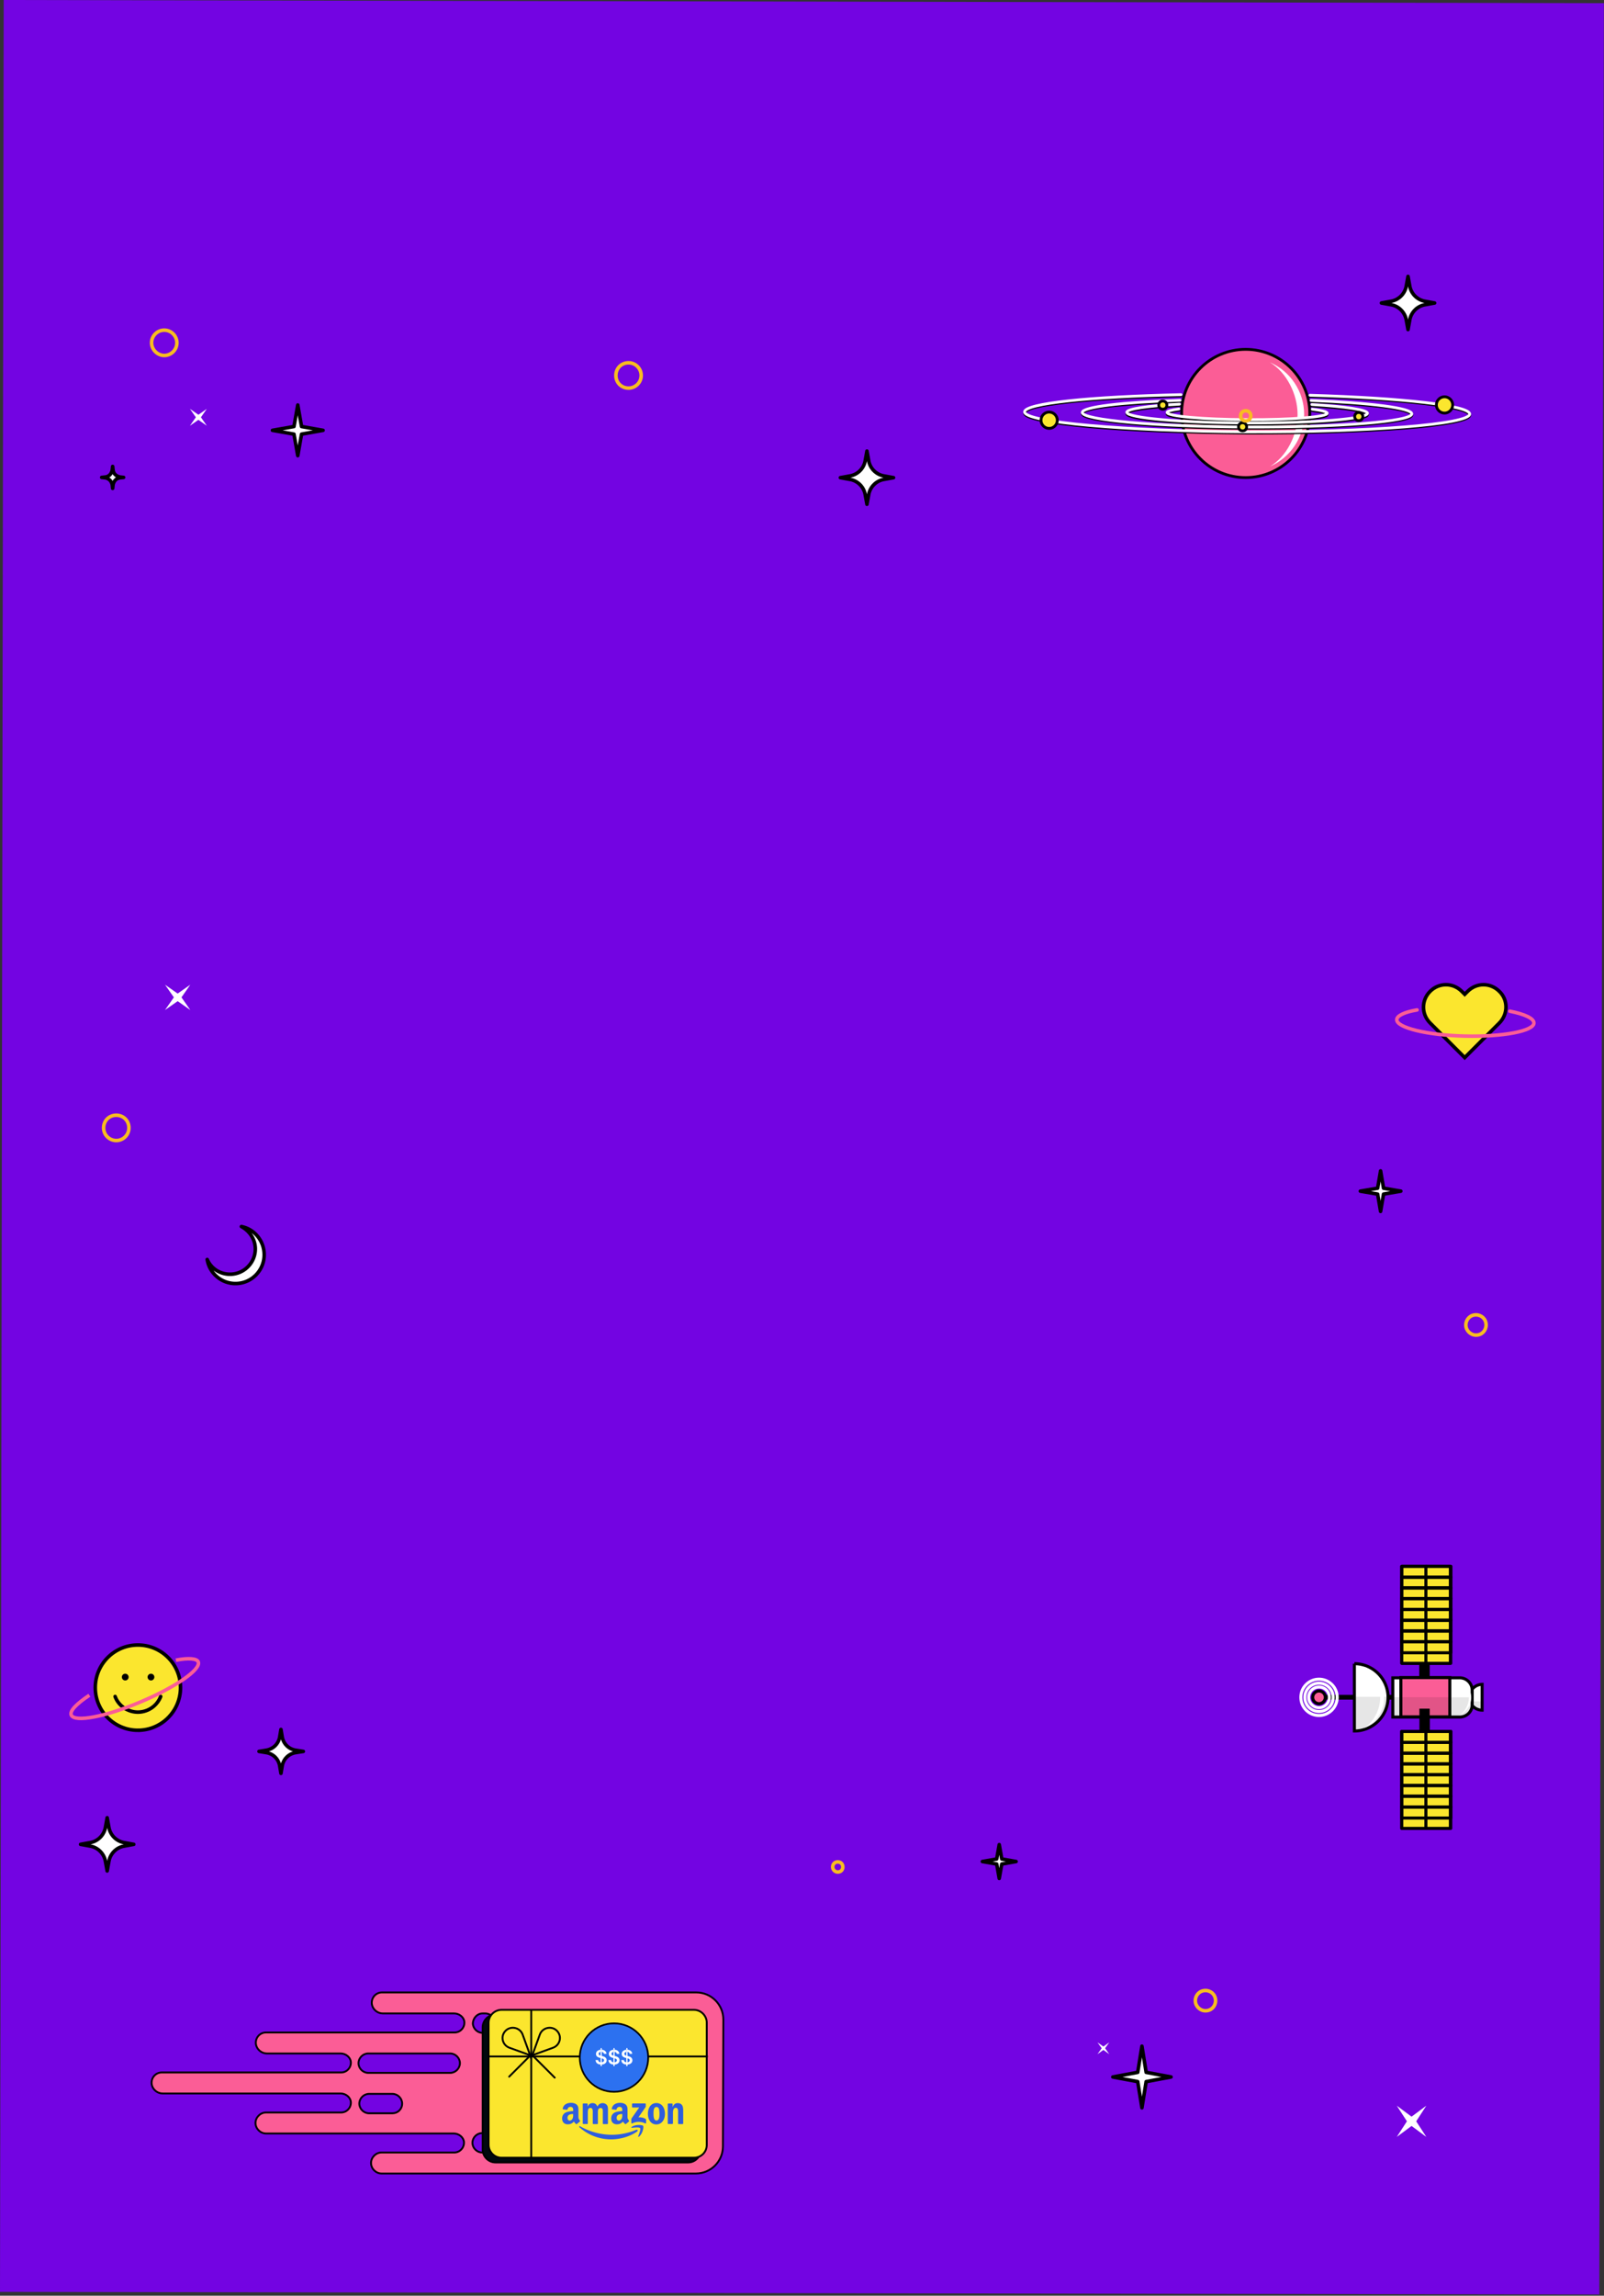 <svg xmlns="http://www.w3.org/2000/svg" xmlns:xlink="http://www.w3.org/1999/xlink" width="100%" height="100%" preserveAspectRatio="xMidYMid slice" viewBox="0 0 836 1196" fill="none" xmlns:v="https://vecta.io/nano"><rect x="0" y="0" width="836" height="1196" fill="#333333" stroke="none"/><style><![CDATA[.B{stroke-width:1.574}.C{stroke-miterlimit:10}.D{stroke-linejoin:round}.E{fill:#fff}.F{stroke:#000}.G{stroke-width:1.851}.H{stroke-linecap:round}.I{stroke-width:1.453}.J{stroke:#f8bc20}.K{fill:#fbe62e}.L{fill:#fb5d96}.M{fill-rule:evenodd}]]></style><g clip-path="url(#A)"><path d="M833.999 1195.35L0 1194l.049-30.3L1.881 30.301 1.93 0l833.999 1.348-.049 30.301-1.832 1133.391-.049 30.31z" fill="#7304e2"/><g class="F C"><g stroke-width=".968"><path d="M377 1052.11c0-7.79-6.317-14.11-14.108-14.11H199.07c-3.159 0-5.685 2.74-5.264 6.11.421 2.73 2.948 4.84 5.685 4.84h37.271c2.526 0 5.053 1.89 5.264 4.42.21 2.95-2.106 5.48-5.054 5.48h-98.335c-3.159 0-5.686 2.73-5.264 6.1.421 2.74 2.948 4.85 5.685 4.85h38.534c2.527 0 5.054 1.89 5.264 4.42.211 2.95-2.106 5.47-5.054 5.47H84.31c-3.158 0-5.685 2.74-5.264 6.11.421 2.74 2.948 4.84 5.685 4.84h92.861c2.527 0 5.054 1.9 5.264 4.42.211 2.95-2.106 5.48-5.054 5.48h-39.165c-2.948 0-5.475 2.53-5.475 5.47 0 2.95 2.527 5.48 5.475 5.48h97.914c2.527 0 5.054 1.89 5.264 4.42.211 2.95-2.105 5.48-5.053 5.48h-37.903c-2.948 0-5.474 2.52-5.474 5.47s2.526 5.47 5.474 5.47h163.822c7.791 0 14.108-6.31 14.108-14.1l.211-66.12zm-172.455 48.85h-12.213c-2.738 0-5.054-2.32-5.054-5.05 0-2.74 2.316-5.06 5.054-5.06h12.213c2.737 0 5.053 2.32 5.053 5.06 0 2.94-2.316 5.05-5.053 5.05zm30.111-21.06h-42.745c-2.738 0-5.054-2.31-5.054-5.05s2.316-5.05 5.054-5.05h42.745c2.737 0 5.054 2.31 5.054 5.05s-2.317 5.05-5.054 5.05zm16.845-30.95h1.474c2.738 0 5.054 2.32 5.054 5.05 0 2.74-2.316 5.06-5.054 5.06h-1.474c-2.737 0-5.053-2.32-5.053-5.06.21-2.73 2.316-5.05 5.053-5.05zm8.423 67.38c0 2.74-2.316 5.06-5.054 5.06h-3.579c-2.738 0-5.054-2.32-5.054-5.06s2.316-5.05 5.054-5.05h3.579c2.738 0 5.054 2.31 5.054 5.05z" class="L"/><g class="D"><path d="M358.534 1126.57h-100.23c-3.791 0-6.739-3.16-6.739-6.74v-63.59c0-3.79 3.159-6.74 6.739-6.74h100.23c3.79 0 6.738 3.16 6.738 6.74v63.59a6.65 6.65 0 0 1-6.738 6.74z" fill="#01090f"/><path d="M361.632 1124.12H261.401c-3.79 0-6.738-3.15-6.738-6.73v-63.6c0-3.79 3.159-6.73 6.738-6.73h100.231c3.79 0 6.738 3.15 6.738 6.73v63.6c0 3.79-2.948 6.73-6.738 6.73z" class="K"/></g><path d="M276.875 1047.2v77.28"/><path d="M255.015 1071.36h113.917m-92.63-.64l-10.881-3.94c-3.627-1.42-4.731-6-1.893-8.84 2.681-2.68 7.412-1.73 8.832 1.9l3.942 10.88z"/><path d="M277.452 1070.72l10.882-3.94c3.627-1.42 4.731-6 1.892-8.84-2.681-2.68-7.412-1.73-8.831 1.9l-3.943 10.88z"/><g class="H"><path d="M277.041 1070.21l-11.67 11.67m12.081-11.16l11.67 11.67"/></g></g><path d="M320.013 1089.77c9.848 0 17.832-7.98 17.832-17.83s-7.984-17.83-17.832-17.83-17.831 7.98-17.831 17.83 7.983 17.83 17.831 17.83z" fill="#2c71f0" stroke-width=".883" class="D"/></g><g class="E"><path d="M313.04 1075.55v.84h.601v-.84c.472-.02.883-.11 1.232-.27.426-.18.751-.45.976-.78s.338-.72.338-1.16c0-.33-.062-.61-.184-.85s-.288-.45-.499-.62-.443-.31-.708-.43a4.52 4.52 0 0 0-.817-.26l-.338-.09V1069a1.52 1.52 0 0 1 .701.25c.254.18.398.43.432.75h1.31c-.008-.42-.126-.8-.356-1.12-.23-.33-.546-.58-.95-.77a3.32 3.32 0 0 0-1.137-.27v-.84h-.601v.85c-.392.03-.75.12-1.075.26-.416.19-.745.44-.987.78-.239.33-.359.72-.359 1.16 0 .54.178.97.535 1.29.36.33.849.57 1.468.73l.418.1v2.21c-.173-.02-.335-.05-.485-.11-.227-.08-.412-.21-.553-.39-.142-.17-.223-.39-.242-.65h-1.339c.019.5.149.92.389 1.27s.577.61 1.005.79c.355.15.764.24 1.225.26zm.601-1.17c.169-.02.323-.06.462-.11.225-.09.401-.22.528-.38s.192-.35.195-.56a.73.73 0 0 0-.173-.49c-.112-.13-.27-.23-.473-.32-.158-.07-.338-.13-.539-.19v2.05zm-.601-3.44v-1.93c.112-.02.212-.02.319-.02l.282.01v-1.16c-.099 0-.181-.01-.264-.01-.115 0-.228.01-.337.02v1.16a1.65 1.65 0 0 0-.411.1 1.18 1.18 0 0 0-.466.35c-.108.15-.163.32-.165.51 0 .15.035.29.106.4.074.12.173.22.297.3.125.07.263.14.415.19l.224.08z" class="M"/><path d="M313.04 1069.01l.017-.01c.095-.01.195-.01.302-.01l.282.01v-1.16h-.019c-.08 0-.162-.01-.245-.01-.115 0-.228.01-.337.02v1.16z"/><path d="M319.747 1075.55v.84h.601v-.84c.472-.02.883-.11 1.233-.27a2.19 2.19 0 0 0 .975-.78c.225-.33.338-.72.338-1.16 0-.33-.061-.61-.184-.85s-.288-.45-.498-.62-.444-.31-.708-.43c-.262-.11-.535-.2-.818-.26l-.338-.09V1069c.277.03.511.12.701.25.254.18.399.43.433.75h1.309a1.94 1.94 0 0 0-.356-1.12c-.229-.33-.546-.58-.95-.77a3.32 3.32 0 0 0-1.137-.27v-.84h-.601v.85c-.392.03-.75.12-1.075.26-.415.19-.744.44-.986.78-.24.33-.36.72-.36 1.16 0 .54.179.97.536 1.29.359.33.848.57 1.467.73l.418.1v2.21a1.87 1.87 0 0 1-.484-.11 1.19 1.19 0 0 1-.554-.39c-.142-.17-.223-.39-.242-.65h-1.339c.02.5.149.92.389 1.27s.577.61 1.005.79a3.53 3.53 0 0 0 1.225.26zm.601-1.17a2.11 2.11 0 0 0 .463-.11c.225-.09.401-.22.528-.38s.192-.35.194-.56a.73.73 0 0 0-.172-.49c-.113-.13-.27-.23-.473-.32a4.6 4.6 0 0 0-.54-.19v2.05zm-.601-3.44v-1.93c.112-.02.213-.02.319-.02l.282.01v-1.16c-.099 0-.18-.01-.264-.01-.115 0-.227.01-.337.02v1.16a1.65 1.65 0 0 0-.411.1 1.18 1.18 0 0 0-.466.35.88.88 0 0 0-.165.51c0 .15.036.29.107.4.073.12.172.22.297.3.124.07.263.14.414.19l.224.08z" class="M"/><path d="M319.747 1069.01l.017-.01c.095-.01.196-.01.302-.01l.282.01v-1.16h-.019c-.08 0-.161-.01-.245-.01-.115 0-.227.01-.337.02v1.16z"/><path d="M326.454 1075.55v.84h.602v-.84c.472-.02.882-.11 1.232-.27.426-.18.751-.45.976-.78s.337-.72.337-1.16c0-.33-.061-.61-.183-.85a1.91 1.91 0 0 0-.499-.62c-.208-.17-.444-.31-.708-.43a4.53 4.53 0 0 0-.818-.26l-.337-.09V1069c.276.03.51.12.7.25.255.18.399.43.433.75h1.309c-.007-.42-.126-.8-.355-1.12-.23-.33-.547-.58-.95-.77a3.33 3.33 0 0 0-1.137-.27v-.84h-.602v.85c-.392.03-.75.12-1.074.26-.416.19-.745.44-.987.78-.24.33-.359.72-.359 1.16 0 .54.178.97.535 1.29.359.33.848.57 1.467.73l.418.1v2.21a1.87 1.87 0 0 1-.484-.11c-.227-.08-.412-.21-.554-.39-.142-.17-.222-.39-.242-.65h-1.339c.02.5.15.92.389 1.27s.577.61 1.005.79a3.53 3.53 0 0 0 1.225.26zm.602-1.17a2.11 2.11 0 0 0 .462-.11c.225-.09.401-.22.528-.38s.192-.35.194-.56a.73.73 0 0 0-.172-.49c-.112-.13-.27-.23-.473-.32-.158-.07-.338-.13-.539-.19v2.05zm-.602-3.44v-1.93c.112-.02.213-.02.319-.02l.283.01v-1.16c-.099 0-.181-.01-.264-.01a3.72 3.72 0 0 0-.338.02v1.16c-.151.02-.288.05-.411.1a1.17 1.17 0 0 0-.465.35c-.108.15-.163.32-.165.51 0 .15.035.29.106.4.073.12.172.22.297.3.125.07.263.14.414.19l.224.08z" class="M"/><path d="M326.454 1069.01l.017-.01c.095-.01.196-.01.302-.01l.283.01v-1.16h-.019c-.08 0-.162-.01-.245-.01a3.72 3.72 0 0 0-.338.02v1.16z"/></g><g fill="#2f5edd" class="M"><path d="M332.095 1110.41c-3.68 2.71-8.99 4.13-13.537 4.13-6.422 0-12.184-2.36-16.557-6.31-.347-.32-.035-.73.382-.49 4.72 2.74 10.552 4.41 16.556 4.41 4.062 0 8.539-.83 12.635-2.57.59-.28 1.111.38.521.83zm1.528-1.73c-.486-.59-3.089-.28-4.27-.14-.347.03-.416-.28-.104-.49 2.083-1.46 5.519-1.04 5.936-.55.416.48-.104 3.95-2.083 5.59-.312.24-.59.1-.451-.21.451-1.15 1.423-3.61.972-4.2zm-4.201-11.07v-1.43a.35.35 0 0 1 .347-.35h6.421c.209 0 .382.14.382.35v1.22c0 .21-.173.48-.486.9l-3.332 4.75c1.25-.03 2.534.14 3.645.8.243.14.312.35.347.56v1.53c0 .2-.243.45-.486.31-1.979-1.04-4.582-1.15-6.769 0-.208.1-.451-.11-.451-.35v-1.46c0-.24 0-.62.243-.97l3.853-5.52h-3.367c-.174.04-.347-.1-.347-.34zm-23.395 8.95h-1.944a.35.35 0 0 1-.347-.35v-10.03c0-.21.174-.34.382-.34h1.805a.34.34 0 0 1 .347.34v1.32h.035c.486-1.25 1.354-1.84 2.568-1.84s1.979.59 2.534 1.84c.486-1.25 1.562-1.84 2.708-1.84.833 0 1.7.35 2.256 1.11.625.84.486 2.09.486 3.16v6.32c0 .21-.174.35-.382.35h-1.944c-.208 0-.347-.18-.347-.35v-5.31c0-.42.035-1.49-.069-1.88-.139-.66-.59-.86-1.146-.86-.486 0-.972.31-1.18.83s-.173 1.35-.173 1.91v5.31c0 .21-.174.35-.382.35h-1.944c-.208 0-.347-.18-.347-.35v-5.31c0-1.11.173-2.78-1.215-2.78s-1.354 1.6-1.354 2.78v5.31c0 .14-.139.31-.347.31zm36.065-10.93c2.881 0 4.477 2.5 4.477 5.65 0 3.06-1.735 5.49-4.477 5.49-2.846 0-4.408-2.5-4.408-5.59.034-3.12 1.596-5.55 4.408-5.55zm.034 2.04c-1.423 0-1.527 1.95-1.527 3.2 0 1.21-.034 3.85 1.527 3.85 1.528 0 1.597-2.12 1.597-3.4 0-.83-.035-1.84-.278-2.67-.277-.7-.694-.98-1.319-.98zm8.191 8.89h-1.944c-.208 0-.347-.17-.347-.35v-10.03c0-.17.174-.31.382-.31h1.805c.174 0 .312.14.347.28v1.53h.035c.555-1.36 1.319-2.02 2.673-2.02.867 0 1.735.31 2.29 1.18.521.8.521 2.15.521 3.13v6.31c-.035.18-.173.32-.382.32h-1.943c-.174 0-.313-.14-.348-.32v-5.48c0-1.11.139-2.71-1.214-2.71-.486 0-.903.31-1.146.8-.278.62-.312 1.22-.312 1.91v5.38c-.035.21-.209.38-.417.38zm-25.998-4.79c0 .76.035 1.39-.381 2.08-.313.56-.799.91-1.354.91-.764 0-1.18-.56-1.18-1.43 0-1.66 1.492-1.98 2.915-1.98v.42zm1.944 4.76c-.139.1-.312.13-.451.03-.659-.56-.764-.8-1.111-1.28-1.076 1.07-1.839 1.42-3.228 1.42-1.631 0-2.915-1.01-2.915-3.06 0-1.59.867-2.67 2.082-3.19 1.076-.45 2.534-.55 3.679-.66v-.24c0-.45.035-1.01-.242-1.42-.243-.35-.695-.52-1.111-.52-.729 0-1.423.38-1.562 1.18-.035.17-.174.34-.347.34l-1.909-.21c-.174-.03-.347-.17-.278-.41.451-2.29 2.499-2.99 4.373-2.99.938 0 2.187.25 2.951.97.937.91.868 2.09.868 3.37v3.06c0 .9.381 1.31.729 1.8.138.17.138.38 0 .52l-1.528 1.29zm-27.558-4.76c0 .76.034 1.39-.382 2.08-.312.56-.798.91-1.354.91-.763 0-1.18-.56-1.18-1.43 0-1.66 1.493-1.98 2.916-1.98v.42zm1.978 4.76c-.139.1-.312.13-.451.03-.66-.56-.764-.8-1.111-1.28-1.076 1.07-1.839 1.42-3.228 1.42-1.631 0-2.915-1.01-2.915-3.06 0-1.59.867-2.67 2.082-3.19 1.076-.45 2.534-.55 3.679-.66v-.24c0-.45.035-1.01-.243-1.42-.243-.35-.694-.52-1.11-.52-.729 0-1.423.38-1.562 1.18-.035.17-.174.34-.347.34l-1.909-.21c-.174-.03-.347-.17-.278-.41.451-2.29 2.499-2.99 4.373-2.99.938 0 2.187.25 2.951.97.937.91.868 2.09.868 3.37v3.06c0 .9.381 1.31.728 1.8.139.17.139.38 0 .52l-1.527 1.29z"/></g><path d="M649.243 248.805c18.467 0 33.403-14.936 33.403-33.403S667.71 182 649.243 182s-33.402 14.935-33.402 33.402 14.935 33.403 33.402 33.403z" class="C F I L"/><path d="M661.858 188.762c8.578 5.146 14.431 16.449 14.431 27.145 0 10.798-5.752 22-14.431 27.146 10.495-4.541 17.862-15.036 17.862-27.146s-7.367-22.604-17.862-27.145z" class="E"/><g class="C F H I"><path d="M683.754 211.466c17.357 1.01 28.962 2.725 28.962 4.542 0 2.926-28.054 5.146-62.768 5.045-34.614-.101-62.668-2.623-62.668-5.55 0-1.816 10.899-3.33 27.449-4.238"/><path d="M683.351 209.246c30.879 1.211 52.475 3.936 52.475 6.963 0 4.037-38.448 7.064-85.877 6.863s-85.878-3.633-85.878-7.569c0-2.926 20.889-5.348 50.962-6.357"/><path d="M683.957 213.889c4.843.605 7.77 1.312 7.77 2.119 0 1.918-18.669 3.431-41.778 3.33-23.009-.101-41.678-1.816-41.678-3.733 0-.707 2.221-1.312 6.156-1.817"/><path d="M682.746 206.522c48.136 1.413 83.254 5.349 83.254 9.789 0 5.348-51.97 9.486-116.05 9.284-64.08-.404-115.95-4.945-115.95-10.394 0-4.44 34.311-7.972 81.538-8.981"/></g><g stroke="#fff" class="C H I"><path d="M683.754 210.761c17.357 1.01 28.962 2.725 28.962 4.542 0 2.926-28.054 5.146-62.768 5.045-34.614-.101-62.668-2.624-62.668-5.55 0-1.817 10.899-3.33 27.449-4.238"/><path d="M683.351 208.642c30.879 1.211 52.475 3.936 52.475 6.963 0 4.036-38.448 7.064-85.877 6.862s-85.878-3.633-85.878-7.568c0-2.927 20.889-5.349 50.962-6.358"/><path d="M683.957 213.182c4.843.605 7.77 1.312 7.77 2.119 0 1.918-18.669 3.431-41.778 3.33-23.009-.101-41.678-1.816-41.678-3.734 0-.706 2.221-1.311 6.156-1.816"/><path d="M682.746 205.916c48.136 1.413 83.254 5.348 83.254 9.789 0 5.348-51.97 9.485-116.05 9.284-64.08-.404-115.95-5.046-115.95-10.394 0-4.441 34.311-7.973 81.538-8.982"/></g><g class="F C"><g class="D K I"><path d="M546.818 223.172c2.321 0 4.239-1.917 4.239-4.238a4.27 4.27 0 0 0-4.239-4.239c-2.321 0-4.238 1.918-4.238 4.239s1.917 4.238 4.238 4.238zm206.064-7.972c2.321 0 4.238-1.917 4.238-4.238s-1.917-4.238-4.238-4.238-4.238 1.917-4.238 4.238 1.917 4.238 4.238 4.238zm-44.705 3.936c1.211 0 2.119-.908 2.119-2.119s-.908-2.12-2.119-2.12-2.119.909-2.119 2.12.908 2.119 2.119 2.119zm-102.127-5.953c1.211 0 2.119-.909 2.119-2.119s-.908-2.12-2.119-2.12-2.119.909-2.119 2.12.908 2.119 2.119 2.119zm41.579 11.301c1.211 0 2.119-.908 2.119-2.119s-.908-2.119-2.119-2.119-2.119.908-2.119 2.119c0 1.11.908 2.119 2.119 2.119z"/></g><g class="B E"><path d="M741.881 865.829h-1.396v11.062h1.396v-11.062zm2.489.698h-1.395v35.578h1.395v-35.578zm21.427 17.739a6.68 6.68 0 0 0 6.677 6.677v-13.454c-3.687.1-6.677 3.09-6.677 6.777z"/></g></g><path opacity=".1" d="M766.099 886.357c.897 2.691 3.388 4.585 6.378 4.585v-4.585h-6.378z" fill="#000"/><g class="B C E F"><path d="M725.934 883.768h-37.372l.001.896h37.371v-.896z"/><path d="M760.815 894.528h-34.88v-20.429h34.88c3.587 0 6.478 2.89 6.478 6.477v7.475c.099 3.488-2.791 6.477-6.478 6.477zm-37.371-10.264a17.57 17.57 0 0 1-17.54 17.54v-35.079a17.57 17.57 0 0 1 17.54 17.539z"/></g><use xlink:href="#B" fill="#000"/><path d="M755.633 874.001h-25.512v20.43h25.512v-20.43z" class="B C F L"/><g fill="#000"><path opacity=".1" d="M705.904 883.967v17.839a17.57 17.57 0 0 0 17.54-17.54v-.299h-17.54zm20.031.198v10.364h34.88c3.587 0 6.478-2.89 6.478-6.477v-3.787l-41.358-.1z"/></g><g class="E"><path d="M710.886 868.22c5.082 3.089 8.471 9.667 8.471 16.045s-3.389 12.955-8.471 16.045c6.179-2.691 10.563-8.87 10.563-16.045-.099-7.176-4.384-13.355-10.563-16.045zm49.732 6.678c2.99 1.794 4.983 5.681 4.983 9.368s-1.993 7.574-4.983 9.368c3.588-1.594 6.179-5.182 6.179-9.368-.1-4.185-2.591-7.773-6.179-9.368z"/></g><g class="C"><g stroke="#fff" class="B"><path d="M687.467 893.731c-5.182 0-9.467-4.186-9.467-9.468 0-5.182 4.186-9.467 9.467-9.467 5.183 0 9.468 4.186 9.468 9.467 0 5.183-4.285 9.468-9.468 9.468z"/><path d="M687.466 891.64a7.36 7.36 0 0 1-7.374-7.375c0-4.086 3.288-7.374 7.374-7.374a7.36 7.36 0 1 1 0 14.749z"/><path d="M687.469 889.648a5.36 5.36 0 1 1 0-10.763 5.36 5.36 0 0 1 5.382 5.381c0 2.99-2.492 5.382-5.382 5.382z"/></g><g class="F"><use xlink:href="#B" class="B L"/><g class="E B"><path d="M744.37 890.943h-1.395v11.062h1.395v-11.062zm-2.39 0h-1.395v11.062h1.395v-11.062z"/></g><g class="D B"><g class="K"><path d="M756.133 816h-25.512v50.526h25.512V816z"/><path d="M743.377 816h-12.756v50.526h12.756V816z"/><path d="M755.935 816h-12.756v50.526h12.756V816z"/></g><path d="M756.133 816h-25.512v5.78h25.512V816z"/><use xlink:href="#C"/><path d="M756.133 827.16h-25.512v5.78h25.512v-5.78z"/><path d="M756.133 832.741h-25.512v5.78h25.512v-5.78z"/><path d="M756.133 838.423h-25.512v5.78h25.512v-5.78z"/><path d="M756.133 844.004h-25.512v5.78h25.512v-5.78z"/><path d="M756.133 849.585h-25.512v5.78h25.512v-5.78z"/><path d="M756.133 855.264h-25.512v5.78h25.512v-5.78z"/><g class="K"><path d="M756.133 902.003h-25.512v50.526h25.512v-50.526z"/><path d="M743.377 902.003h-12.756v50.526h12.756v-50.526z"/><path d="M755.935 902.003h-12.756v50.526h12.756v-50.526z"/></g><path d="M756.133 902.003h-25.512v5.78h25.512v-5.78z"/><path d="M756.133 907.683h-25.512v5.78h25.512v-5.78z"/><path d="M756.133 913.265h-25.512v5.78h25.512v-5.78z"/><path d="M756.133 918.844h-25.512v5.78h25.512v-5.78z"/><path d="M756.133 924.526h-25.512v5.781h25.512v-5.781z"/><path d="M756.133 930.106h-25.512v5.781h25.512v-5.781z"/><path d="M756.133 935.688h-25.512v5.781h25.512v-5.781z"/><path d="M756.133 941.367h-25.512v5.78h25.512v-5.78z"/></g><g class="G"><path d="M71.872 901.421c12.267 0 22.21-9.944 22.21-22.211S84.138 857 71.872 857s-22.211 9.944-22.211 22.21 9.944 22.211 22.211 22.211z" class="K"/><path d="M59.996 883.829c1.759 4.838 6.597 8.137 11.875 8.137a12.77 12.77 0 0 0 11.875-8.137" class="H"/></g></g></g><g fill="#000"><use xlink:href="#D"/><path d="M78.688 875.471a1.76 1.76 0 0 0 1.759-1.76 1.76 1.76 0 0 0-1.759-1.759 1.76 1.76 0 0 0-1.759 1.759 1.76 1.76 0 0 0 1.759 1.76z"/></g><g class="C G"><path d="M91.664 864.917c6.597-1.32 10.995-.88 11.655.879 1.539 3.959-11.875 13.195-30.127 20.891s-34.305 10.776-36.065 6.817c-.88-2.199 2.859-5.937 9.456-10.335" stroke="#fb5d96"/><g class="D E F"><path d="M146.435 923.87l.66-3.958c.66-3.519 3.298-6.157 6.817-6.817l4.178-.66-4.178-.66c-3.519-.659-6.157-3.298-6.817-6.817l-.66-3.958-.66 3.958c-.659 3.519-3.298 6.158-6.817 6.817l-3.958.66 3.958.66c3.519.66 6.158 3.298 6.817 6.817l.66 3.958zm-90.581 50.838l-.88-4.838c-.66-4.178-3.958-7.477-8.137-8.136l-4.838-.88 4.838-.88c4.178-.659 7.477-3.958 8.137-8.136l.88-4.838.88 4.838c.66 4.178 3.958 7.477 8.136 8.136l4.838.88-4.838.88a9.8 9.8 0 0 0-8.136 8.136l-.88 4.838zM125.812 639c4.179 2.199 7.257 6.597 7.257 11.655 0 7.257-5.937 13.194-13.194 13.194-5.278 0-9.896-3.078-11.875-7.696 1.1 7.037 7.257 12.534 14.734 12.534 8.356 0 14.953-6.817 14.953-14.953 0-7.257-5.058-13.415-11.875-14.734z"/></g></g><path d="M86 526.194l4.618-6.597L86 513l6.597 4.618L99.194 513l-4.618 6.597 4.618 6.597-6.597-4.618L86 526.194z" class="E"/><g class="C D F G E"><path d="M155.194 237.389l-1.979-11.215-11.215-1.98 11.215-1.979L155.194 211l1.979 11.215 11.216 1.979-11.216 1.98-1.979 11.215zm-96.476 17.046l-.22-1.979c-.44-1.759-1.539-3.079-3.518-3.519l-1.98-.219 1.979-.22c1.759-.22 3.079-1.54 3.518-3.519l.22-1.979.22 1.979c.22 1.759 1.539 3.079 3.519 3.519l1.979.22-1.979.219c-1.759.22-3.079 1.54-3.519 3.519l-.22 1.979z"/></g><path d="M85.597 185.194c3.519 0 6.597-2.858 6.597-6.597 0-3.518-2.859-6.597-6.597-6.597-3.519 0-6.597 2.859-6.597 6.597 0 3.519 3.079 6.597 6.597 6.597z" class="C D G J"/><g class="E F C D G"><path d="M595.173 1098.11l-2.199-13.64-12.974-2.42 12.974-2.42 2.199-13.63 2.2 13.63 12.974 2.42-12.974 2.42-2.2 13.64zm-74.377-119.518l1.32-7.476 7.476-1.32-7.476-1.319-1.32-7.477-1.319 7.477-7.477 1.319 7.477 1.32 1.319 7.476z"/></g><path d="M436.639 975.278c1.539 0 2.639-1.1 2.639-2.639s-1.1-2.639-2.639-2.639-2.639 1.1-2.639 2.639 1.319 2.639 2.639 2.639z" class="C D G J"/><use xlink:href="#E" class="C D E F G"/><path d="M327.597 202.194c3.519 0 6.597-2.858 6.597-6.597 0-3.518-2.858-6.597-6.597-6.597S321 191.859 321 195.597s2.859 6.597 6.597 6.597z" class="C D G J"/><g class="E"><path d="M451.854 262.708l-.88-4.838a9.8 9.8 0 0 0-8.136-8.136l-4.838-.88 4.838-.88a9.8 9.8 0 0 0 8.136-8.136l.88-4.838.88 4.838a9.8 9.8 0 0 0 8.136 8.136l4.838.88-4.838.88a9.8 9.8 0 0 0-8.136 8.136l-.88 4.838z" class="C D F G"/><path d="M107.796 221.796l-3.078-4.398 3.078-4.398-4.398 3.079L99 213l3.079 4.398L99 221.796l4.398-3.078 4.398 3.078z"/></g><g class="C G"><path d="M649.266 219.278c1.54 0 2.639-1.1 2.639-2.639S650.806 214 649.266 214s-2.638 1.1-2.638 2.639c-.22 1.319 1.099 2.639 2.638 2.639z" class="D J"/><path d="M781.442 516.464c-4.618-4.619-11.875-4.619-16.493 0l-1.539 1.539-1.539-1.539c-4.618-4.619-11.875-4.619-16.493 0s-4.618 11.874 0 16.492l1.539 1.54 16.493 16.493 16.493-16.493 1.539-1.54c4.618-4.618 4.618-12.094 0-16.492z" class="F K"/><path d="M738.558 526.14c-6.597 1.099-10.556 3.078-10.556 5.057-.22 4.179 15.833 8.137 35.625 8.577s35.845-2.639 35.845-6.817c0-2.419-4.838-4.618-12.535-6.158" stroke="#fb5d96" class="H"/><g class="D"><path d="M769.278 695.555c3.078 0 5.277-2.418 5.277-5.277 0-3.079-2.418-5.278-5.277-5.278-3.079 0-5.278 2.419-5.278 5.278s2.419 5.277 5.278 5.277z" class="J"/><path d="M719.555 631.111l-1.539-9.016-9.016-1.54 9.016-1.539 1.539-9.016 1.54 9.016 9.016 1.539-9.016 1.54-1.54 9.016z" class="E F"/><path d="M60.597 594.194c3.519 0 6.597-2.858 6.597-6.597S64.336 581 60.597 581 54 583.859 54 587.597s3.079 6.597 6.597 6.597z" class="J"/></g></g><g class="E"><path d="M728 1113.27l5.278-8.13L728 1097l7.697 5.72 7.696-5.72-5.277 8.14 5.277 8.13-7.696-5.71-7.697 5.71zm-156-43.11l2.199-3.08L572 1064l3.079 2.2 3.078-2.2-2.199 3.08 2.199 3.08-3.078-2.2-3.079 2.2z"/></g><path d="M628.278 1047.56c3.078 0 5.277-2.42 5.277-5.28 0-3.08-2.418-5.28-5.277-5.28-3.079 0-5.278 2.42-5.278 5.28s2.419 5.28 5.278 5.28z" class="C D G J"/></g><defs><clipPath id="A"><path transform="matrix(1 .002 -.002 1 1.93 0)" d="M0 0h834v1194H0z" class="E"/></clipPath><path id="B" d="M687.469 887.554a3.32 3.32 0 0 0 3.289-3.289 3.32 3.32 0 0 0-3.289-3.288 3.32 3.32 0 0 0-3.288 3.288 3.32 3.32 0 0 0 3.288 3.289z"/><path id="C" d="M756.133 821.581h-25.512v5.78h25.512v-5.78z"/><path id="D" d="M65.272 875.471a1.76 1.76 0 0 0 1.759-1.76 1.76 1.76 0 0 0-1.759-1.759 1.76 1.76 0 0 0-1.759 1.759 1.76 1.76 0 0 0 1.759 1.76z"/><path id="E" d="M733.854 171.708l-.88-4.838a9.8 9.8 0 0 0-8.136-8.136l-4.838-.88 4.838-.88a9.8 9.8 0 0 0 8.136-8.136l.88-4.838.88 4.838a9.8 9.8 0 0 0 8.136 8.136l4.838.88-4.838.88a9.8 9.8 0 0 0-8.136 8.136l-.88 4.838z"/></defs></svg>
